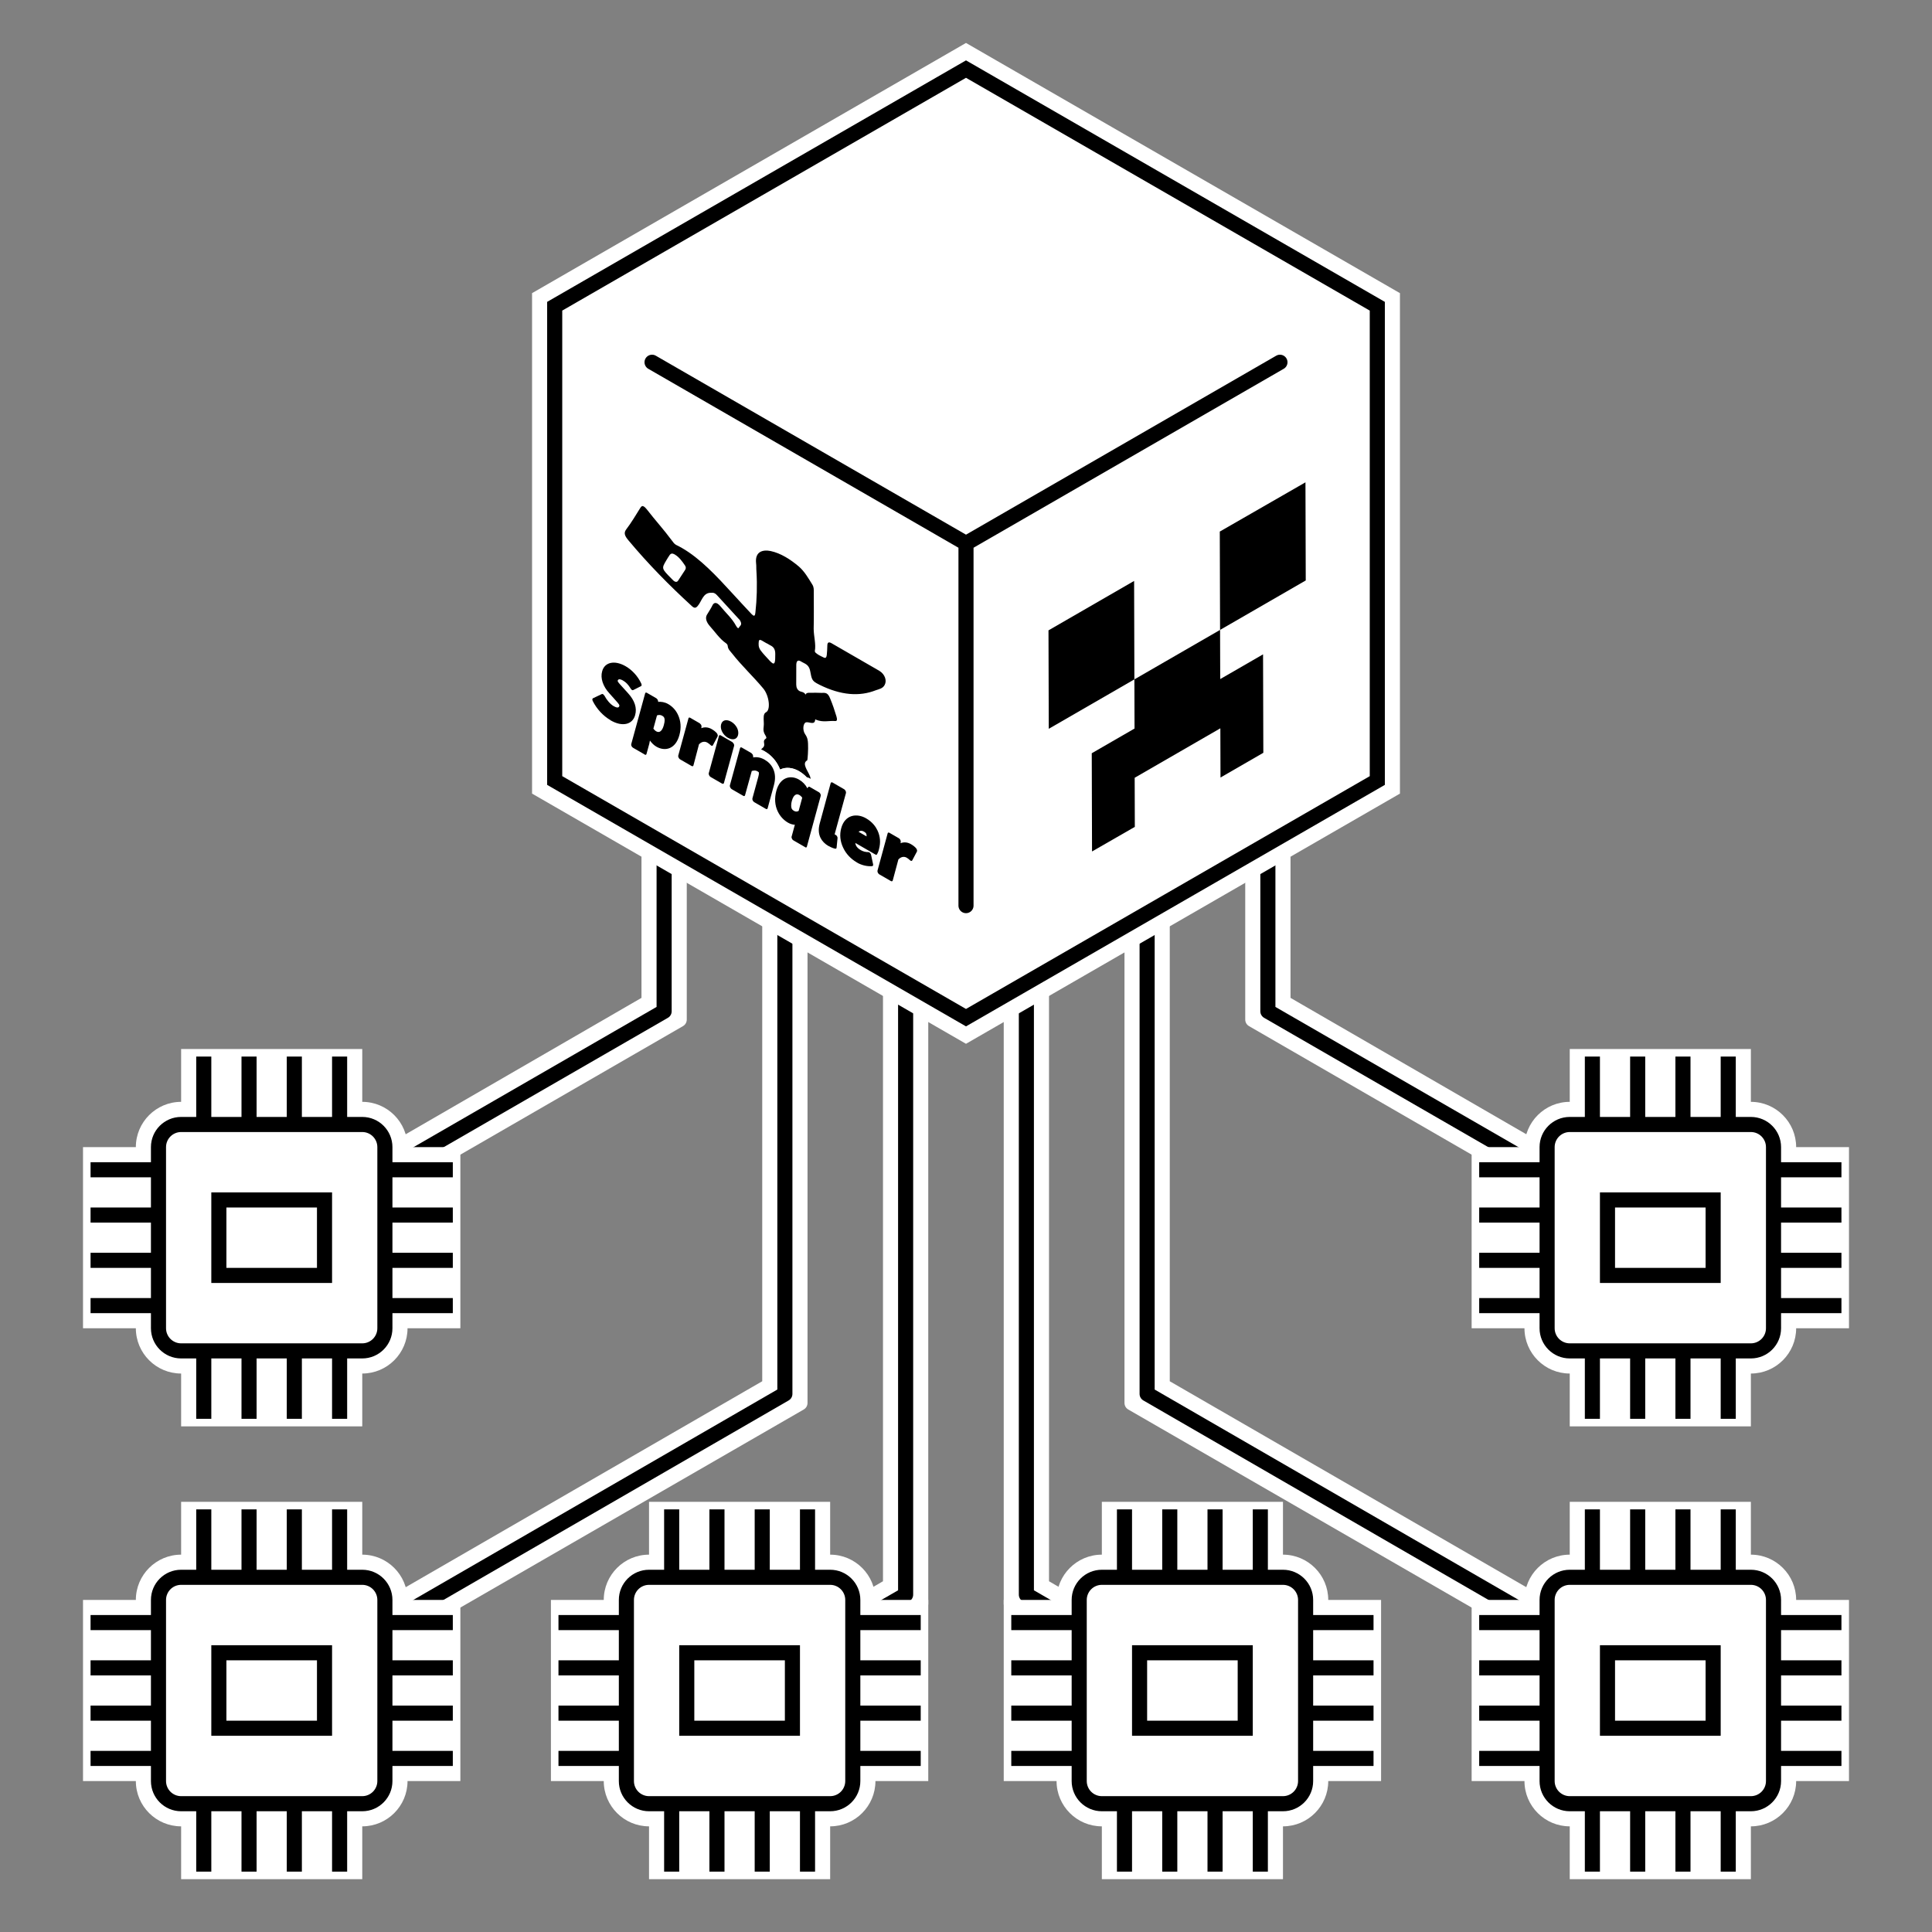 <svg 
  xmlns="http://www.w3.org/2000/svg" width="256" height="256" 
  xmlns:xlink="http://www.w3.org/1999/xlink">
  <rect width="100%" height="100%" fill="#808080" stroke="none"/>
  <path fill="#FFF" stroke="#FFF" stroke-width="2" stroke-miterlimit="10" d="M99 225.7L97 222.3 118 210.1 118 64 122 64 122 212.5z" stroke-linecap="round" stroke-linejoin="round"/>
  <path fill="#FFF" stroke="#FFF" stroke-width="2" stroke-miterlimit="10" d="M37 225.7L35 222.3 102 183.6 102 64 106 64 106 185.9z" stroke-linecap="round" stroke-linejoin="round"/>
  <path fill="#FFF" stroke="#FFF" stroke-width="2" stroke-miterlimit="10" d="M37 165.7L35 162.3 86 132.8 86 64 90 64 90 135.1zM157 225.7L134 212.5 134 64 138 64 138 210.1 159 222.3z" stroke-linecap="round" stroke-linejoin="round"/>
  <path fill="#FFF" stroke="#FFF" stroke-width="2" stroke-miterlimit="10" d="M219 225.7L150 185.9 150 64 154 64 154 183.6 221 222.3z" stroke-linecap="round" stroke-linejoin="round"/>
  <path fill="#FFF" stroke="#FFF" stroke-width="2" stroke-miterlimit="10" d="M219 165.7L166 135.1 166 64 170 64 170 132.8 221 162.3z" stroke-linecap="round" stroke-linejoin="round"/>
  <path fill="none" stroke="#000" stroke-width="2" stroke-miterlimit="10" d="M120 64L120 211.3 98 224" stroke-linecap="round" stroke-linejoin="round"/>
  <path fill="none" stroke="#000" stroke-width="2" stroke-miterlimit="10" d="M104 64L104 184.7 36 224" stroke-linecap="round" stroke-linejoin="round"/>
  <path fill="none" stroke="#000" stroke-width="2" stroke-miterlimit="10" d="M88 64L88 134 36 164M136 64L136 211.3 158 224" stroke-linecap="round" stroke-linejoin="round"/>
  <path fill="none" stroke="#000" stroke-width="2" stroke-miterlimit="10" d="M152 64L152 184.7 220 224" stroke-linecap="round" stroke-linejoin="round"/>
  <path fill="none" stroke="#000" stroke-width="2" stroke-miterlimit="10" d="M168 64L168 134 220 164" stroke-linecap="round" stroke-linejoin="round"/>
  <path fill="#FFF" stroke="#FFF" stroke-width="2" stroke-miterlimit="10" d="M12 225H60V229H12zM12 231H60V235H12zM12 213H60V217H12zM12 219H60V223H12z"/>
  <path fill="#FFF" stroke="#FFF" stroke-width="2" stroke-miterlimit="10" d="M37 200H41V248H37zM43 200H47V248H43zM25 200H29V248H25zM31 200H35V248H31z"/>
  <g fill="#FFF">
    <path d="M24,241c-2.757,0-5-2.243-5-5v-24c0-2.757,2.243-5,5-5h24c2.757,0,5,2.243,5,5v24c0,2.757-2.243,5-5,5H24 z"/>
    <path d="M48,208c2.206,0,4,1.794,4,4v24c0,2.206-1.794,4-4,4H24c-2.206,0-4-1.794-4-4v-24c0-2.206,1.794-4,4-4H48 M48,206H24c-3.309,0-6,2.691-6,6v24c0,3.309,2.691,6,6,6h24c3.309,0,6-2.691,6-6v-24C54,208.691,51.309,206,48,206L48,206z"/>
  </g>
  <g fill="#FFF">
    <path d="M27 217H45V231H27z"/>
    <path d="M44,218v12H28v-12H44 M46,216h-2H28h-2v2v12v2h2h16h2v-2v-12V216L46,216z"/>
  </g>
  <path fill="none" stroke="#000" stroke-width="2" stroke-miterlimit="10" d="M12 227L60 227M12 233L60 233M12 215L60 215M12 221L60 221M39 248L39 200M45 248L45 200M27 248L27 200M33 248L33 200"/>
  <path fill="#FFF" d="M24,239c-1.654,0-3-1.346-3-3v-24c0-1.654,1.346-3,3-3h24c1.654,0,3,1.346,3,3v24c0,1.654-1.346,3-3,3H24 z"/>
  <path d="M48,210c1.103,0,2,0.897,2,2v24c0,1.103-0.897,2-2,2H24c-1.103,0-2-0.897-2-2v-24c0-1.103,0.897-2,2-2H48 M48,208H24 c-2.209,0-4,1.791-4,4v24c0,2.209,1.791,4,4,4h24c2.209,0,4-1.791,4-4v-24C52,209.791,50.209,208,48,208L48,208z"/>
  <g>
    <path d="M42,220v8H30v-8H42 M44,218h-2H30h-2v2v8v2h2h12h2v-2v-8V218L44,218z"/>
  </g>
  <g>
    <path fill="#FFF" stroke="#FFF" stroke-width="2" stroke-miterlimit="10" d="M12 165H60V169H12zM12 171H60V175H12zM12 153H60V157H12zM12 159H60V163H12z"/>
    <path fill="#FFF" stroke="#FFF" stroke-width="2" stroke-miterlimit="10" d="M37 140H41V188H37zM43 140H47V188H43zM25 140H29V188H25zM31 140H35V188H31z"/>
    <g fill="#FFF">
      <path d="M24,181c-2.757,0-5-2.243-5-5v-24c0-2.757,2.243-5,5-5h24c2.757,0,5,2.243,5,5v24c0,2.757-2.243,5-5,5H24 z"/>
      <path d="M48,148c2.206,0,4,1.794,4,4v24c0,2.206-1.794,4-4,4H24c-2.206,0-4-1.794-4-4v-24c0-2.206,1.794-4,4-4H48 M48,146H24c-3.309,0-6,2.691-6,6v24c0,3.309,2.691,6,6,6h24c3.309,0,6-2.691,6-6v-24C54,148.691,51.309,146,48,146L48,146z"/>
    </g>
    <g fill="#FFF">
      <path d="M27 157H45V171H27z"/>
      <path d="M44,158v12H28v-12H44 M46,156h-2H28h-2v2v12v2h2h16h2v-2v-12V156L46,156z"/>
    </g>
    <path fill="none" stroke="#000" stroke-width="2" stroke-miterlimit="10" d="M12 167L60 167M12 173L60 173M12 155L60 155M12 161L60 161M39 188L39 140M45 188L45 140M27 188L27 140M33 188L33 140"/>
    <path fill="#FFF" d="M24,179c-1.654,0-3-1.346-3-3v-24c0-1.654,1.346-3,3-3h24c1.654,0,3,1.346,3,3v24c0,1.654-1.346,3-3,3H24 z"/>
    <path d="M48,150c1.103,0,2,0.897,2,2v24c0,1.103-0.897,2-2,2H24c-1.103,0-2-0.897-2-2v-24c0-1.103,0.897-2,2-2H48 M48,148H24 c-2.209,0-4,1.791-4,4v24c0,2.209,1.791,4,4,4h24c2.209,0,4-1.791,4-4v-24C52,149.791,50.209,148,48,148L48,148z"/>
    <g>
      <path d="M42,160v8H30v-8H42 M44,158h-2H30h-2v2v8v2h2h12h2v-2v-8V158L44,158z"/>
    </g>
  </g>
  <g>
    <path fill="#FFF" stroke="#FFF" stroke-width="2" stroke-miterlimit="10" d="M74 225H122V229H74zM74 231H122V235H74zM74 213H122V217H74zM74 219H122V223H74z"/>
    <path fill="#FFF" stroke="#FFF" stroke-width="2" stroke-miterlimit="10" d="M99 200H103V248H99zM105 200H109V248H105zM87 200H91V248H87zM93 200H97V248H93z"/>
    <g fill="#FFF">
      <path d="M86,241c-2.757,0-5-2.243-5-5v-24c0-2.757,2.243-5,5-5h24c2.757,0,5,2.243,5,5v24c0,2.757-2.243,5-5,5H86 z"/>
      <path d="M110,208c2.206,0,4,1.794,4,4v24c0,2.206-1.794,4-4,4H86c-2.206,0-4-1.794-4-4v-24c0-2.206,1.794-4,4-4 H110 M110,206H86c-3.309,0-6,2.691-6,6v24c0,3.309,2.691,6,6,6h24c3.309,0,6-2.691,6-6v-24C116,208.691,113.309,206,110,206 L110,206z"/>
    </g>
    <g fill="#FFF">
      <path d="M89 217H107V231H89z"/>
      <path d="M106,218v12H90v-12H106 M108,216h-2H90h-2v2v12v2h2h16h2v-2v-12V216L108,216z"/>
    </g>
    <path fill="none" stroke="#000" stroke-width="2" stroke-miterlimit="10" d="M74 227L122 227M74 233L122 233M74 215L122 215M74 221L122 221M101 248L101 200M107 248L107 200M89 248L89 200M95 248L95 200"/>
    <path fill="#FFF" d="M86,239c-1.654,0-3-1.346-3-3v-24c0-1.654,1.346-3,3-3h24c1.654,0,3,1.346,3,3v24c0,1.654-1.346,3-3,3H86 z"/>
    <path d="M110,210c1.103,0,2,0.897,2,2v24c0,1.103-0.897,2-2,2H86c-1.103,0-2-0.897-2-2v-24c0-1.103,0.897-2,2-2H110 M110,208H86 c-2.209,0-4,1.791-4,4v24c0,2.209,1.791,4,4,4h24c2.209,0,4-1.791,4-4v-24C114,209.791,112.209,208,110,208L110,208z"/>
    <g>
      <path d="M104,220v8H92v-8H104 M106,218h-2H92h-2v2v8v2h2h12h2v-2v-8V218L106,218z"/>
    </g>
  </g>
  <g>
    <path fill="#FFF" stroke="#FFF" stroke-width="2" stroke-miterlimit="10" d="M134 225H182V229H134zM134 231H182V235H134zM134 213H182V217H134zM134 219H182V223H134z"/>
    <path fill="#FFF" stroke="#FFF" stroke-width="2" stroke-miterlimit="10" d="M159 200H163V248H159zM165 200H169V248H165zM147 200H151V248H147zM153 200H157V248H153z"/>
    <g fill="#FFF">
      <path d="M146,241c-2.757,0-5-2.243-5-5v-24c0-2.757,2.243-5,5-5h24c2.757,0,5,2.243,5,5v24c0,2.757-2.243,5-5,5 H146z"/>
      <path d="M170,208c2.206,0,4,1.794,4,4v24c0,2.206-1.794,4-4,4h-24c-2.206,0-4-1.794-4-4v-24c0-2.206,1.794-4,4-4 H170 M170,206h-24c-3.309,0-6,2.691-6,6v24c0,3.309,2.691,6,6,6h24c3.309,0,6-2.691,6-6v-24C176,208.691,173.309,206,170,206 L170,206z"/>
    </g>
    <g fill="#FFF">
      <path d="M149 217H167V231H149z"/>
      <path d="M166,218v12h-16v-12H166 M168,216h-2h-16h-2v2v12v2h2h16h2v-2v-12V216L168,216z"/>
    </g>
    <path fill="none" stroke="#000" stroke-width="2" stroke-miterlimit="10" d="M134 227L182 227M134 233L182 233M134 215L182 215M134 221L182 221M161 248L161 200M167 248L167 200M149 248L149 200M155 248L155 200"/>
    <path fill="#FFF" d="M146,239c-1.654,0-3-1.346-3-3v-24c0-1.654,1.346-3,3-3h24c1.654,0,3,1.346,3,3v24c0,1.654-1.346,3-3,3 H146z"/>
    <path d="M170,210c1.103,0,2,0.897,2,2v24c0,1.103-0.897,2-2,2h-24c-1.103,0-2-0.897-2-2v-24c0-1.103,0.897-2,2-2H170 M170,208 h-24c-2.209,0-4,1.791-4,4v24c0,2.209,1.791,4,4,4h24c2.209,0,4-1.791,4-4v-24C174,209.791,172.209,208,170,208L170,208z"/>
    <g>
      <path d="M164,220v8h-12v-8H164 M166,218h-2h-12h-2v2v8v2h2h12h2v-2v-8V218L166,218z"/>
    </g>
  </g>
  <g>
    <path fill="#FFF" stroke="#FFF" stroke-width="2" stroke-miterlimit="10" d="M196 225H244V229H196zM196 231H244V235H196zM196 213H244V217H196zM196 219H244V223H196z"/>
    <path fill="#FFF" stroke="#FFF" stroke-width="2" stroke-miterlimit="10" d="M221 200H225V248H221zM227 200H231V248H227zM209 200H213V248H209zM215 200H219V248H215z"/>
    <g fill="#FFF">
      <path d="M208,241c-2.757,0-5-2.243-5-5v-24c0-2.757,2.243-5,5-5h24c2.757,0,5,2.243,5,5v24c0,2.757-2.243,5-5,5 H208z"/>
      <path d="M232,208c2.206,0,4,1.794,4,4v24c0,2.206-1.794,4-4,4h-24c-2.206,0-4-1.794-4-4v-24c0-2.206,1.794-4,4-4 H232 M232,206h-24c-3.309,0-6,2.691-6,6v24c0,3.309,2.691,6,6,6h24c3.309,0,6-2.691,6-6v-24C238,208.691,235.309,206,232,206 L232,206z"/>
    </g>
    <g fill="#FFF">
      <path d="M211 217H229V231H211z"/>
      <path d="M228,218v12h-16v-12H228 M230,216h-2h-16h-2v2v12v2h2h16h2v-2v-12V216L230,216z"/>
    </g>
    <path fill="none" stroke="#000" stroke-width="2" stroke-miterlimit="10" d="M196 227L244 227M196 233L244 233M196 215L244 215M196 221L244 221M223 248L223 200M229 248L229 200M211 248L211 200M217 248L217 200"/>
    <path fill="#FFF" d="M208,239c-1.654,0-3-1.346-3-3v-24c0-1.654,1.346-3,3-3h24c1.654,0,3,1.346,3,3v24c0,1.654-1.346,3-3,3 H208z"/>
    <path d="M232,210c1.103,0,2,0.897,2,2v24c0,1.103-0.897,2-2,2h-24c-1.103,0-2-0.897-2-2v-24c0-1.103,0.897-2,2-2H232 M232,208 h-24c-2.209,0-4,1.791-4,4v24c0,2.209,1.791,4,4,4h24c2.209,0,4-1.791,4-4v-24C236,209.791,234.209,208,232,208L232,208z"/>
    <g>
      <path d="M226,220v8h-12v-8H226 M228,218h-2h-12h-2v2v8v2h2h12h2v-2v-8V218L228,218z"/>
    </g>
  </g>
  <g>
    <path fill="#FFF" stroke="#FFF" stroke-width="2" stroke-miterlimit="10" d="M196 165H244V169H196zM196 171H244V175H196zM196 153H244V157H196zM196 159H244V163H196z"/>
    <path fill="#FFF" stroke="#FFF" stroke-width="2" stroke-miterlimit="10" d="M221 140H225V188H221zM227 140H231V188H227zM209 140H213V188H209zM215 140H219V188H215z"/>
    <g fill="#FFF">
      <path d="M208,181c-2.757,0-5-2.243-5-5v-24c0-2.757,2.243-5,5-5h24c2.757,0,5,2.243,5,5v24c0,2.757-2.243,5-5,5 H208z"/>
      <path d="M232,148c2.206,0,4,1.794,4,4v24c0,2.206-1.794,4-4,4h-24c-2.206,0-4-1.794-4-4v-24c0-2.206,1.794-4,4-4 H232 M232,146h-24c-3.309,0-6,2.691-6,6v24c0,3.309,2.691,6,6,6h24c3.309,0,6-2.691,6-6v-24C238,148.691,235.309,146,232,146 L232,146z"/>
    </g>
    <g fill="#FFF">
      <path d="M211 157H229V171H211z"/>
      <path d="M228,158v12h-16v-12H228 M230,156h-2h-16h-2v2v12v2h2h16h2v-2v-12V156L230,156z"/>
    </g>
    <path fill="none" stroke="#000" stroke-width="2" stroke-miterlimit="10" d="M196 167L244 167M196 173L244 173M196 155L244 155M196 161L244 161M223 188L223 140M229 188L229 140M211 188L211 140M217 188L217 140"/>
    <path fill="#FFF" d="M208,179c-1.654,0-3-1.346-3-3v-24c0-1.654,1.346-3,3-3h24c1.654,0,3,1.346,3,3v24c0,1.654-1.346,3-3,3 H208z"/>
    <path d="M232,150c1.103,0,2,0.897,2,2v24c0,1.103-0.897,2-2,2h-24c-1.103,0-2-0.897-2-2v-24c0-1.103,0.897-2,2-2H232 M232,148 h-24c-2.209,0-4,1.791-4,4v24c0,2.209,1.791,4,4,4h24c2.209,0,4-1.791,4-4v-24C236,149.791,234.209,148,232,148L232,148z"/>
    <g>
      <path d="M226,160v8h-12v-8H226 M228,158h-2h-12h-2v2v8v2h2h12h2v-2v-8V158L228,158z"/>
    </g>
  </g>
  <g>
    <g fill="#FFF">
      <path d="M71.5 104.6L71.5 39.4 128 6.8 184.5 39.4 184.5 104.6 128 137.2"/>
      <path d="M128,8l55.5,32v64L128,136l-55.5-32V40L128,8 M128,5.691L70.5,38.845v66.311l57.5,33.153l57.5-33.153 V38.845L128,5.691L128,5.691z"/>
    </g>
    <path fill="#FFF" stroke="#FFF" stroke-width="2" stroke-miterlimit="10" d="M126 72H130V120H126z" stroke-linecap="round" stroke-linejoin="round"/>
    <path fill="#FFF" stroke="#FFF" stroke-width="2" stroke-miterlimit="10" d="M126 72H130V120H126z" stroke-linecap="round" stroke-linejoin="round"/>
    <path fill="#FFF" stroke="#FFF" stroke-width="2" stroke-miterlimit="10" d="M146.8 36H150.8V84H146.8z" transform="rotate(60 148.786 59.996)" stroke-linecap="round" stroke-linejoin="round"/>
    <path fill="#FFF" stroke="#FFF" stroke-width="2" stroke-miterlimit="10" d="M83.2 58H131.2V62H83.2z" transform="rotate(30 107.217 59.994)" stroke-linecap="round" stroke-linejoin="round"/>
    <path fill="#FFF" d="M73.5 103.4L73.5 40.6 128 9.2 182.5 40.6 182.5 103.4 128 134.8"/>
    <path d="M128,10.309l53.5,30.847v61.689L128,133.691l-53.5-30.847V41.155L128,10.309 M128,8L72.5,40v64l55.5,32l55.5-32V40L128,8 L128,8z"/>
    <path fill="#FFF" stroke="#000" stroke-width="2" stroke-miterlimit="10" d="M128 72L128 120M128 72L128 120M128 72L169.6 48M128 72L86.4 48" stroke-linecap="round" stroke-linejoin="round"/>
  </g>
  <g>
    <defs>
      <path id="a" d="M77.8 96.7L77.9 57.6 122.5 83.3 122.4 122.4z"/>
    </defs>
    <clipPath id="b">
      <use xlink:href="#a" overflow="visible"/>
    </clipPath>
    <g clip-path="url(#b)">
      <path fill="#FFF" d="M102.525,108.201c-0.103,0.145-0.251,0.227-0.427,0.246c0.632,0.555,1.653,1.286,1.842,1.416 c0.017,0.013,0.034,0.025,0.052,0.038l0.012-0.044C103.423,109.433,102.914,108.866,102.525,108.201 M102.181,85.565 c-0.046-0.026-0.095-0.052-0.147-0.076l-0.421-0.244l-0.013,0.007l-0.421-0.243c-0.063-0.036-0.133-0.082-0.202-0.121 c-0.197-0.114-0.393-0.187-0.432,0.101c-0.033,0.37-0.085,0.759,0.278,1.233c0.166,0.235,0.364,0.438,0.529,0.629 c0.471,0.512,0.796,0.901,1.012,1.026c0.285,0.164,0.379-0.131,0.364-1.21C102.729,86.111,102.571,85.791,102.181,85.565 M89.169,75.667l-0.166-0.162c0.051-0.081,0.103-0.168,0.154-0.257c0.122-0.208,0.237-0.406,0.359-0.585 c0.058,0.048,0.121,0.106,0.191,0.184L89.169,75.667 M89.384,73.458c-0.288-0.166-0.495-0.122-0.632,0.058 c-0.167,0.242-0.314,0.487-0.462,0.732c-0.643,1.084-0.643,1.084,0.684,2.423l0.121,0.122 c0.101,0.114,0.196,0.194,0.284,0.245c0.206,0.119,0.371,0.072,0.483-0.11l0.899-1.376c0.096-0.15,0.186-0.333,0.001-0.624 c-0.395-0.588-0.796-1.114-1.307-1.423C89.432,73.487,89.408,73.472,89.384,73.458 M106.47,90.586l0.004-1.6 c0.101,0.499,0.24,1.05,0.564,1.568l-0.006-0.003C106.879,90.551,106.675,90.543,106.47,90.586 M104.097,72.689 c-0.779-0.45-1.552-0.756-2.3-0.909c-1.783-0.353-2.764,0.58-2.571,2.425l0.006,0.033c0.013,0.11,0.012,0.25,0.012,0.404 c0.006,0.172,0.005,0.371,0.024,0.594c0.092,1.493,0.068,2.972-0.063,4.504l-0.191-0.206 c-0.498-0.53-1.014-1.085-1.518-1.648l-0.013-0.015c-2.079-2.258-4.425-4.818-7.087-6.355 c-0.249-0.144-0.498-0.28-0.747-0.402l-0.051-0.074c-0.644-0.871-1.313-1.676-1.957-2.452 c-0.497-0.596-0.969-1.162-1.421-1.746l-0.019-0.026c-0.313-0.386-0.6-0.655-0.887-0.82 c-0.39-0.225-0.933-0.362-1.312,0.271c-0.128,0.19-0.25,0.392-0.373,0.593c-0.476,0.762-0.964,1.553-1.49,2.241 l-0.006,0.011c-0.109,0.157-0.449,0.615-0.266,1.463c0.164,0.749,0.617,1.348,0.941,1.727 c2.505,2.996,5.285,5.887,8.506,8.842c0.191,0.184,0.37,0.323,0.549,0.427c0.313,0.181,0.563,0.214,0.767,0.193l0.038,0.191 c0.101,0.41,0.342,1.042,0.935,1.723l0.025,0.029c0.172,0.195,0.344,0.404,0.535,0.632c0.434,0.529,0.912,1.114,1.479,1.596 c0.222,0.569,0.58,0.989,0.764,1.206l0.089,0.103c0.784,0.996,1.6,1.872,2.391,2.71c0.631,0.673,1.224,1.31,1.779,1.975 l0.019,0.026c0.051,0.066,0.172,0.342,0.216,0.69c0.037,0.352-0.033,0.517-0.059,0.539l-0.026,0.007 c-0.653,0.35-0.611,1.256-0.581,1.854l0.006,0.128l0,0.044c0.013,0.14,0,0.264-0.014,0.418 c-0.033,0.305-0.085,0.803,0.162,1.482c-0.141,0.264-0.155,0.579-0.118,0.88l-0.025,0.015 c-0.225,0.194-0.385,0.467-0.479,0.795c0.094,0.074,0.199,0.171,0.31,0.297c0.258,0.035,0.516,0.107,0.774,0.214 c0.043-0.063,0.094-0.121,0.153-0.171c0.167-0.139,0.314-0.282,0.245-0.667c-0.076-0.323,0.027-0.477,0.194-0.586 c0.122-0.069,0.16-0.157,0.001-0.418c-0.484-0.757-0.176-1.035-0.238-1.806c-0.024-0.55-0.08-1.097,0.285-1.29 c0.666-0.313,0.428-2.229-0.356-3.16c-1.332-1.599-2.818-2.964-4.137-4.645c-0.236-0.305-0.53-0.541-0.567-0.966 c0-0.169-0.121-0.305-0.242-0.39c-0.824-0.563-1.447-1.504-2.149-2.284c-0.484-0.559-0.604-1.091-0.36-1.494 c0.244-0.417,0.526-0.813,0.732-1.252c0.148-0.289,0.376-0.376,0.657-0.214c0.132,0.077,0.276,0.208,0.43,0.4 c0.694,0.857,1.479,1.523,2.033,2.54c0.069,0.121,0.157,0.252,0.236,0.298c0.058,0.033,0.113,0.022,0.154-0.073 c0.122-0.238,0.461-0.321,0.168-0.879c-0.044-0.107-0.121-0.181-0.204-0.258c-0.969-1.059-1.932-2.093-2.875-3.137 c-0.105-0.114-0.197-0.189-0.283-0.239c-0.211-0.122-0.385-0.087-0.631-0.083c-0.965,0.06-1.128,1.163-1.661,1.76 c-0.167,0.189-0.322,0.292-0.567,0.15c-0.076-0.044-0.161-0.111-0.258-0.208c-2.883-2.642-5.688-5.481-8.347-8.662 c-0.503-0.6-0.624-0.978-0.296-1.428c0.68-0.885,1.278-1.907,1.888-2.877c0.129-0.216,0.268-0.282,0.455-0.174 c0.111,0.064,0.24,0.191,0.396,0.385c1.083,1.404,2.269,2.699,3.345,4.158c0.145,0.205,0.313,0.424,0.515,0.541 c0.03,0.017,0.06,0.032,0.091,0.044c0.248,0.121,0.493,0.251,0.736,0.391c2.389,1.379,4.537,3.684,6.69,6.035 c0.771,0.857,1.549,1.674,2.321,2.508c0.159,0.179,0.291,0.316,0.396,0.377c0.161,0.093,0.259,0.004,0.295-0.397 c0.19-1.727,0.253-3.55,0.137-5.469c-0.037-0.367,0.002-0.697-0.048-1.071c-0.162-1.556,0.919-1.798,1.91-1.601 c0.667,0.141,1.331,0.411,1.998,0.797c0.582,0.335,1.166,0.758,1.757,1.26c0.752,0.655,1.255,1.533,1.79,2.4 c0.216,0.346,0.19,0.69,0.189,1.028c-0.005,1.599,0.029,3.221-0.014,4.798c-0.003,0.976,0.333,2.103,0.151,2.976 l0.044,0.165c0.163,0.157,0.334,0.276,0.508,0.376c0.212,0.123,0.427,0.217,0.635,0.32c0.288,0.137,0.358-0.072,0.397-0.329 c0.04-0.389,0.066-0.821,0.074-1.25c0.001-0.418,0.174-0.539,0.551-0.321l6.353,3.667c0.728,0.449,1.007,1.279,0.698,1.851 c-0.245,0.484-0.725,0.559-1.179,0.716c-2.145,0.849-4.606,0.684-7.442-0.718c-0.159-0.081-0.293-0.15-0.407-0.216 c-0.586-0.339-0.656-0.57-0.835-1.559c-0.11-0.608-0.376-0.854-0.673-1.025c-0.076-0.043-0.153-0.083-0.231-0.122 c-0.077-0.039-0.15-0.076-0.221-0.117c-0.029-0.017-0.058-0.034-0.086-0.053c-0.013-0.008-0.026-0.016-0.039-0.023 c-0.43-0.249-0.588,0.013-0.602,0.462l-0.007,2.436c-0.001,0.278-0.002,0.653,0.26,0.907 c0.051,0.054,0.104,0.094,0.157,0.125c0.091,0.052,0.184,0.078,0.277,0.104c0.096,0.026,0.191,0.052,0.286,0.106 c0.094,0.054,0.187,0.137,0.276,0.276c0.046-0.348,0.641-0.226,0.896-0.247c0.486-0.028,1.017,0.029,1.528,0.008 c0.131-0.001,0.246,0.026,0.35,0.086c0.184,0.106,0.33,0.315,0.46,0.654c0.336,0.797,0.603,1.604,0.843,2.397 c0.095,0.334,0.12,0.628-0.174,0.598c-0.844-0.068-1.574,0.208-2.52-0.168l-0.121-0.07c-0.041,0.866-0.788,0.31-1.216,0.408 c-0.384,0.087-0.508,1.007-0.126,1.573c0.332,0.47,0.362,0.819,0.386,1.237c0.049,0.771-0.057,2.201-0.102,2.227 c-0.769,0.394,0.08,1.375,0.359,2.096c0.037,0.095,0.075,0.23,0.109,0.386l0.998,0.576c-0.081-0.44-0.187-0.824-0.27-1.038 c-0.121-0.312-0.267-0.587-0.395-0.83l-0.038-0.066c0.205-0.175,0.244-0.513,0.291-1.331 c0.014-0.286,0.048-0.994,0.011-1.537c-0.019-0.407-0.061-1.145-0.608-2.034V96.95l0.154,0.03 c0.268,0.059,0.856,0.178,1.183-0.272c0.575,0.148,1.068,0.117,1.516,0.088c0.269-0.014,0.519-0.032,0.761-0.009 c0.614,0.061,1.069-0.456,0.702-1.733l-0.006-0.025c-0.203-0.661-0.444-1.425-0.761-2.225 c2.051,0.604,3.957,0.557,5.692-0.124c0.07-0.025,0.141-0.051,0.211-0.069c0.416-0.134,0.935-0.291,1.237-0.888 c0.29-0.568,0.279-1.331-0.039-2.109c-0.305-0.749-0.853-1.404-1.51-1.813l-0.032-0.019l-6.353-3.668 c-0.645-0.372-1.144-0.3-1.375,0.154c-0.012-0.147-0.018-0.275-0.018-0.4c0.022-1.068,0.019-2.165,0.015-3.217 c-0.005-0.539-0.003-1.067-0.001-1.595v-0.081c0.001-0.396,0.009-1.133-0.506-1.96l-0.127-0.199 c-0.535-0.881-1.146-1.881-2.07-2.687l-0.02-0.019C105.399,73.537,104.735,73.058,104.097,72.689"/>
      <path d="M101.178,85.01l0.421,0.243l0.013-0.007l0.421,0.244c0.053,0.024,0.102,0.049,0.147,0.076 c0.391,0.226,0.548,0.546,0.546,1.104c0.015,1.079-0.079,1.374-0.364,1.21c-0.216-0.125-0.541-0.514-1.012-1.026 c-0.166-0.191-0.363-0.394-0.529-0.629c-0.363-0.474-0.311-0.863-0.278-1.233c0.039-0.288,0.234-0.215,0.432-0.101 C101.045,84.929,101.115,84.974,101.178,85.01 M89.379,77.037c-0.088-0.05-0.183-0.131-0.284-0.245l-0.121-0.122 c-1.327-1.338-1.327-1.338-0.684-2.423c0.148-0.245,0.295-0.491,0.462-0.732c0.137-0.179,0.344-0.224,0.632-0.058 c0.023,0.014,0.047,0.029,0.072,0.045c0.511,0.309,0.912,0.835,1.307,1.423c0.185,0.29,0.095,0.474-0.001,0.624 l-0.899,1.376C89.75,77.109,89.584,77.156,89.379,77.037 M104.092,73.808c-0.667-0.386-1.332-0.656-1.998-0.797 c-0.991-0.197-2.072,0.045-1.91,1.601c0.05,0.374,0.011,0.705,0.048,1.071c0.117,1.919,0.054,3.742-0.137,5.469 c-0.036,0.402-0.134,0.49-0.295,0.397c-0.105-0.061-0.237-0.199-0.396-0.377c-0.771-0.834-1.549-1.651-2.321-2.508 c-2.153-2.351-4.301-4.655-6.69-6.035c-0.243-0.14-0.488-0.271-0.736-0.391c-0.031-0.012-0.061-0.027-0.091-0.044 c-0.202-0.117-0.371-0.335-0.515-0.541c-1.076-1.459-2.262-2.754-3.345-4.158c-0.155-0.194-0.284-0.321-0.396-0.385 c-0.187-0.108-0.326-0.042-0.455,0.174c-0.61,0.97-1.208,1.992-1.888,2.877c-0.328,0.451-0.207,0.829,0.296,1.428 c2.658,3.181,5.464,6.021,8.347,8.662c0.097,0.096,0.182,0.164,0.258,0.208c0.245,0.142,0.4,0.04,0.567-0.15 c0.532-0.597,0.695-1.701,1.661-1.76c0.246-0.004,0.42-0.039,0.631,0.083c0.086,0.05,0.178,0.125,0.283,0.239 c0.943,1.044,1.906,2.078,2.875,3.137c0.083,0.077,0.16,0.151,0.204,0.258c0.292,0.558-0.046,0.642-0.168,0.879 c-0.041,0.095-0.096,0.106-0.154,0.073c-0.079-0.046-0.167-0.177-0.236-0.298c-0.554-1.017-1.338-1.683-2.033-2.54 c-0.153-0.192-0.297-0.324-0.43-0.4c-0.281-0.162-0.509-0.075-0.657,0.214c-0.206,0.439-0.488,0.835-0.732,1.252 c-0.245,0.403-0.124,0.935,0.36,1.494c0.702,0.78,1.325,1.72,2.149,2.284c0.121,0.085,0.242,0.221,0.242,0.39 c0.037,0.426,0.331,0.661,0.567,0.966c1.319,1.68,2.805,3.045,4.137,4.645c0.784,0.93,1.022,2.846,0.356,3.16 c-0.365,0.193-0.309,0.74-0.285,1.29c0.062,0.771-0.246,1.049,0.238,1.806c0.159,0.261,0.121,0.349-0.001,0.418 c-0.167,0.11-0.27,0.264-0.194,0.586c0.069,0.385-0.078,0.528-0.245,0.667c-0.059,0.05-0.109,0.107-0.153,0.171 c0.157,0.065,0.314,0.143,0.471,0.233c1.028,0.594,1.595,1.442,1.887,2.052c0.057,0.121,0.108,0.247,0.159,0.364 c0.762-0.375,1.683-0.263,2.493,0.205c0.383,0.221,0.734,0.504,1.046,0.832c0.128,0.022,0.262,0.07,0.403,0.151l0.123,0.071 c-0.035-0.156-0.072-0.291-0.109-0.386c-0.279-0.72-1.127-1.702-0.359-2.096c0.045-0.026,0.151-1.456,0.102-2.227 c-0.024-0.418-0.055-0.767-0.386-1.237c-0.382-0.566-0.258-1.486,0.126-1.573c0.429-0.098,1.175,0.458,1.216-0.408 l0.121,0.07c0.946,0.377,1.675,0.1,2.52,0.168c0.294,0.03,0.269-0.263,0.174-0.598c-0.24-0.793-0.507-1.601-0.843-2.397 c-0.13-0.338-0.276-0.548-0.46-0.654c-0.104-0.06-0.219-0.087-0.35-0.086c-0.512,0.021-1.042-0.036-1.528-0.008 c-0.256,0.021-0.851-0.102-0.896,0.247c-0.089-0.14-0.182-0.222-0.276-0.276c-0.094-0.055-0.19-0.081-0.286-0.106 c-0.093-0.026-0.186-0.052-0.277-0.104c-0.053-0.031-0.106-0.071-0.157-0.125c-0.262-0.254-0.261-0.628-0.26-0.907 l0.007-2.436c0.014-0.449,0.171-0.71,0.602-0.462c0.013,0.007,0.026,0.015,0.039,0.023c0.028,0.019,0.057,0.036,0.086,0.053 c0.07,0.041,0.144,0.078,0.221,0.117c0.078,0.039,0.156,0.079,0.231,0.122c0.297,0.172,0.563,0.417,0.673,1.025 c0.179,0.989,0.249,1.22,0.835,1.559c0.114,0.066,0.249,0.136,0.407,0.216c2.835,1.402,5.297,1.567,7.442,0.718 c0.454-0.157,0.934-0.232,1.179-0.716c0.309-0.571,0.03-1.401-0.698-1.851l-6.353-3.667 c-0.377-0.218-0.55-0.097-0.551,0.321c-0.008,0.429-0.034,0.862-0.074,1.25c-0.039,0.257-0.11,0.466-0.397,0.329 c-0.208-0.104-0.422-0.198-0.635-0.32c-0.173-0.1-0.345-0.219-0.508-0.376l-0.044-0.165c0.182-0.873-0.154-2-0.151-2.976 c0.043-1.577,0.009-3.199,0.014-4.798c0.001-0.337,0.027-0.682-0.189-1.028c-0.535-0.867-1.038-1.745-1.79-2.4 C105.258,74.566,104.674,74.143,104.092,73.808"/>
      <path fill="#FFF" d="M105.878,105.316v0.007c-0.293-0.169-0.709-0.072-0.942,0.756c-0.175,0.627-0.086,0.943-0.029,1.071 c0.032,0.048,0.083,0.166,0.287,0.283c0.204,0.118,0.39,0.152,0.633,0.013l0.472-1.748 C106.191,105.534,106.057,105.419,105.878,105.316 M87.746,94.84c-0.204-0.118-0.421-0.141-0.69-0.046l-0.478,1.745 l-0.007,0.003c0.102,0.147,0.243,0.28,0.396,0.368c0.422,0.243,0.787-0.06,0.994-0.823c0.174-0.597,0.105-0.88,0.048-0.994 C87.988,95.054,87.944,94.955,87.746,94.84 M114.479,110.193c-0.268-0.155-0.518-0.145-0.716,0.021l1.06,0.612 c0.013-0.132,0-0.257-0.038-0.345C114.721,110.349,114.581,110.252,114.479,110.193 M93.035,101.421l0.478-1.782 l0.013-0.021L93.035,101.421 M94.15,102.947c-0.077-0.044-0.146-0.136-0.191-0.228c-0.051-0.096-0.057-0.194-0.044-0.268 l1.351-4.931c0.026-0.109,0.122-0.142,0.23-0.08l1.552,0.896l0.178,0.213c0.051,0.103,0.063,0.191,0.05,0.272l-1.351,4.93 c-0.032,0.099-0.122,0.143-0.243,0.073l0.013,0.015L94.15,102.947 M87.214,92.998c0.384-0.028,0.851,0.021,1.335,0.3 c0.556,0.321,1.002,0.806,1.282,1.401c0.388,0.813,0.462,1.744,0.197,2.693c-0.504,1.891-1.912,2.203-3.048,1.547 c-0.319-0.185-0.606-0.46-0.861-0.813l-0.071,0.356v0.022l-0.387,1.415c-0.033,0.099-0.123,0.135-0.244,0.065l0.007-0.011 l-1.539-0.888c-0.077-0.044-0.153-0.125-0.198-0.217c-0.05-0.103-0.063-0.198-0.044-0.268l1.842-6.719 c0.026-0.11,0.122-0.143,0.23-0.08l1.271,0.734l0.166,0.184l0.063,0.243V92.998 M104.422,109.01 c-0.587-0.339-1.059-0.854-1.358-1.475c-0.4-0.827-0.462-1.781-0.19-2.763c0.491-1.803,1.899-2.107,2.984-1.48 c0.485,0.28,0.849,0.652,1.128,1.159l0.109-0.158c0.039-0.059,0.116-0.073,0.211-0.017l1.207,0.696 c0.083,0.048,0.153,0.132,0.198,0.224c0.044,0.1,0.057,0.188,0.038,0.264l-1.835,6.73c-0.026,0.103-0.122,0.135-0.23,0.073 v-0.015l-1.564-0.903c-0.07-0.041-0.147-0.122-0.179-0.206c-0.038-0.096-0.076-0.206-0.05-0.272l0.4-1.466v-0.022 l0.039-0.095C105.029,109.272,104.709,109.176,104.422,109.01 M113.514,114.274l0.006-0.011 c-0.785-0.453-1.417-1.126-1.785-1.913c-0.414-0.849-0.507-1.755-0.268-2.616c0.491-1.803,2.065-2.012,3.297-1.3 c0.85,0.49,1.282,1.13,1.499,1.593c0.375,0.775,0.443,1.637,0.204,2.499c-0.059,0.275-0.181,0.557-0.264,0.685 c-0.045,0.055-0.122,0.069-0.211,0.018l-2.663-1.537c0.019,0.15,0.057,0.276,0.12,0.393 c0.121,0.209,0.325,0.401,0.606,0.563c0.313,0.181,0.639,0.266,1.029,0.263c0.03,0.002,0.067,0.015,0.105,0.037 c0.034,0.02,0.068,0.047,0.099,0.082c0.064,0.066,0.121,0.166,0.134,0.253l0.265,1.233c0.031,0.136-0.02,0.238-0.11,0.253 C114.945,114.828,114.185,114.661,113.514,114.274 M92.928,96.487c0.441-0.179,0.928-0.133,1.368,0.121 c0.307,0.177,0.504,0.335,0.683,0.534c0.108,0.136,0.166,0.338,0.107,0.437l-0.624,1.176 c-0.042,0.077-0.13,0.089-0.22,0.038c-0.021-0.012-0.041-0.027-0.061-0.046c-0.166-0.147-0.281-0.25-0.466-0.357 c-0.134-0.078-0.606-0.277-1.094,0.235l-0.737,2.801c-0.032,0.099-0.122,0.142-0.243,0.072l-1.539-0.888 c-0.07-0.041-0.147-0.136-0.178-0.221c-0.064-0.103-0.064-0.198-0.051-0.271l1.351-4.93c0.02-0.114,0.122-0.143,0.23-0.08 l1.271,0.734l0.179,0.198c0.044,0.099,0.063,0.184,0.05,0.257L92.928,96.487 M99.785,100.358 c0.416-0.062,0.934-0.042,1.534,0.305c0.511,0.295,0.88,0.685,1.116,1.174c0.305,0.632,0.341,1.373,0.115,2.204 l-0.833,3.062c-0.026,0.103-0.122,0.142-0.23,0.08l-1.551-0.896c-0.083-0.048-0.153-0.14-0.198-0.231 s-0.057-0.194-0.038-0.264l0.782-2.863c0.123-0.436,0.066-0.594,0.066-0.594c-0.02-0.019-0.064-0.066-0.166-0.125 c-0.243-0.14-0.435-0.14-0.767-0.053l-0.892,3.218c-0.026,0.103-0.122,0.143-0.23,0.08l-1.545-0.892 c-0.077-0.044-0.141-0.133-0.191-0.229c-0.051-0.095-0.057-0.194-0.044-0.268l1.351-4.93c0.026-0.11,0.122-0.143,0.23-0.08 l1.271,0.733l0.178,0.198l0.063,0.243L99.785,100.358 M119.328,111.729c0.442-0.179,0.928-0.133,1.368,0.122 c0.3,0.173,0.498,0.331,0.683,0.534c0.121,0.143,0.172,0.342,0.12,0.444l-0.624,1.175c-0.042,0.078-0.13,0.09-0.224,0.036 c-0.021-0.012-0.043-0.028-0.064-0.047c-0.166-0.147-0.274-0.247-0.453-0.35c-0.14-0.081-0.606-0.277-1.094,0.235 l-0.75,2.793c-0.032,0.099-0.122,0.143-0.243,0.072l0.006,0.004l-1.545-0.892c-0.077-0.044-0.147-0.136-0.198-0.232 c-0.038-0.088-0.057-0.194-0.038-0.264l1.344-4.934c0.026-0.109,0.122-0.142,0.23-0.08l1.264,0.73 c0.07,0.041,0.134,0.114,0.179,0.198c0.051,0.103,0.07,0.188,0.063,0.265L119.328,111.729 M81.297,93.557 c0.3,0.173,0.683,0.329,0.767-0.005c0.039-0.11,0-0.206-0.483-0.742l-0.835-0.938c-0.854-0.926-1.216-2.024-0.958-2.918 c0.323-1.225,1.661-1.51,3.11-0.674c0.875,0.505,1.633,1.34,2.072,2.291c0.076,0.162,0.063,0.316-0.033,0.349l-1.031,0.521 c-0.048,0.028-0.108,0.02-0.168-0.015c-0.06-0.034-0.119-0.096-0.163-0.177c-0.325-0.533-0.625-0.845-1.027-1.077 c-0.185-0.107-0.606-0.314-0.697,0.016c-0.032,0.106,0.077,0.25,0.573,0.787l0.083,0.092l0.714,0.787 c0.88,0.964,1.209,1.955,0.938,2.908c-0.168,0.601-0.565,1.003-1.129,1.141c-0.608,0.149-1.336,0-2.134-0.461l0.006-0.011 c-0.97-0.561-1.832-1.484-2.359-2.545c-0.076-0.154-0.069-0.319,0.027-0.359l1.172-0.558 c0.045-0.026,0.109-0.018,0.179,0.022l0.166,0.184C80.41,92.78,80.869,93.31,81.297,93.557 M109.798,112.114 c-0.498-0.288-0.862-0.659-1.084-1.111c-0.261-0.554-0.291-1.174-0.09-1.911l1.447-5.33 c0.039-0.095,0.135-0.135,0.243-0.073l1.545,0.892c0.07,0.041,0.147,0.136,0.191,0.228s0.063,0.191,0.044,0.268 l-1.473,5.366l-0.02,0.128l0.096,0.041c0.017,0.006,0.033,0.014,0.049,0.023c0.056,0.032,0.112,0.085,0.161,0.165 c0.058,0.092,0.083,0.188,0.07,0.268l-0.125,1.25c-0.013,0.095-0.071,0.15-0.154,0.139 c-0.147-0.019-0.454-0.101-0.888-0.351L109.798,112.114 M96.46,97.77c-0.345-0.199-0.625-0.501-0.791-0.846 c-0.153-0.316-0.196-0.657-0.119-0.943c0.155-0.579,0.712-0.713,1.338-0.352c0.338,0.195,0.606,0.489,0.784,0.835 c0.152,0.323,0.196,0.672,0.119,0.95c-0.155,0.572-0.711,0.706-1.331,0.349V97.77 M96.892,94.514 c-1.072-0.619-2.007-0.358-2.272,0.643c-0.045,0.15-0.065,0.323-0.072,0.495c-0.077-0.052-0.16-0.1-0.249-0.151 c-0.351-0.203-0.715-0.325-1.073-0.355c-0.191-0.213-0.364-0.342-0.498-0.42l-1.271-0.733 c-0.447-0.258-0.843-0.208-1.055,0.097c-0.458-0.809-1.108-1.479-1.855-1.91c-0.357-0.207-0.735-0.343-1.112-0.399 c-0.14-0.147-0.293-0.265-0.446-0.354l-1.073-0.619c-0.038-0.14-0.089-0.279-0.152-0.418l-0.006-0.019 c-0.623-1.344-1.662-2.51-2.856-3.199c-1.903-1.099-3.605-0.7-4.051,0.946c-0.22,0.792-0.12,1.717,0.268,2.646l-1.198,0.565 c-0.48,0.215-0.54,1.011-0.126,1.83c0.687,1.374,1.771,2.58,2.977,3.313l0.121,0.077c0.696,0.402,1.367,0.62,1.974,0.647 l-0.161,0.59c-0.097,0.37-0.015,0.858,0.226,1.343c0.229,0.463,0.573,0.853,0.95,1.07l1.379,0.796l0.153,0.103 c0.549,0.317,1.016,0.183,1.178-0.334l0.219-0.814l0.167,0.104c0.664,0.383,1.412,0.55,2.09,0.383l0.102,0.228 c0.223,0.452,0.573,0.845,0.931,1.051l1.539,0.889c0.542,0.313,1.016,0.183,1.171-0.331l0.013-0.029l0.148-0.561 c-0.078,0.374,0.004,0.833,0.22,1.281c0.229,0.47,0.586,0.875,0.957,1.088l1.545,0.892c0.096,0.056,0.185,0.093,0.275,0.115 c0.121,0.04,0.242,0.052,0.345,0.037c0.191,0.243,0.415,0.445,0.632,0.57l1.545,0.892c0.269,0.155,0.517,0.196,0.722,0.138 c0.204,0.302,0.459,0.544,0.721,0.695l1.545,0.892c0.223,0.129,0.438,0.181,0.622,0.161 c0.175-0.019,0.324-0.102,0.427-0.246c0.388,0.665,0.898,1.231,1.479,1.655l-0.012,0.044l-0.033,0.12 c-0.064,0.228-0.091,0.616,0.15,1.211c0.203,0.514,0.592,0.988,1.007,1.228l1.411,0.814l0.153,0.104 c0.543,0.313,1.036,0.157,1.171-0.367l0.355-1.301c0.325,0.503,0.822,1.077,1.588,1.52l0.172,0.084 c0.53,0.284,0.895,0.362,1.08,0.381c0.198,0.026,0.365-0.018,0.499-0.124c0.497,0.699,1.128,1.291,1.843,1.733l0.121,0.077 c0.684,0.395,1.431,0.621,2.115,0.641c0.235,0.415,0.554,0.753,0.88,0.941l1.539,0.889l0.051,0.029 c0.523,0.28,0.972,0.143,1.12-0.36l0.711-2.632c0.122-0.099,0.211-0.106,0.243-0.102c0.032,0.019,0.064,0.044,0.153,0.125 l0.013,0.015c0.102,0.088,0.21,0.165,0.313,0.224c0.473,0.273,0.908,0.208,1.101-0.173l0.624-1.168l0.026-0.043 c0.238-0.539-0.021-1.475-0.583-2.122l-0.032-0.041c-0.325-0.357-0.645-0.607-1.084-0.861 c-0.352-0.203-0.722-0.329-1.074-0.355c-0.159-0.173-0.332-0.324-0.511-0.427l-1.264-0.73 c-0.454-0.262-0.85-0.204-1.056,0.111c-0.363-0.613-1-1.43-2.028-2.023c-0.645-0.372-1.341-0.554-1.987-0.508l0.252-0.927 c0.084-0.341,0.021-0.804-0.188-1.255l-0.063-0.14c-0.242-0.448-0.574-0.816-0.918-1.015l-1.545-0.892 c-0.517-0.299-0.984-0.187-1.158,0.279l-0.02,0.077l-0.316,1.147c-0.095-0.092-0.197-0.166-0.306-0.229l-0.085-0.049 l-0.998-0.576l-0.123-0.071c-0.141-0.081-0.275-0.129-0.403-0.151c-0.313-0.328-0.663-0.611-1.046-0.832 c-0.811-0.468-1.731-0.581-2.493-0.205c-0.051-0.117-0.102-0.243-0.159-0.364c-0.292-0.61-0.859-1.458-1.887-2.052 c-0.157-0.09-0.314-0.168-0.471-0.233c-0.258-0.107-0.516-0.179-0.774-0.214c-0.111-0.125-0.216-0.223-0.31-0.297 c-0.074-0.059-0.142-0.103-0.201-0.137l-0.824-0.476c0.13-0.564,0.029-1.269-0.282-1.941l-0.051-0.096 C98.04,95.449,97.505,94.868,96.892,94.514"/>
      <path d="M97.047,98.337l-1.552-0.896c-0.108-0.063-0.205-0.03-0.23,0.08l-1.351,4.931c-0.013,0.073-0.007,0.172,0.044,0.268 c0.044,0.092,0.114,0.184,0.191,0.228l1.545,0.892l-0.013-0.015c0.122,0.07,0.211,0.026,0.243-0.073l1.351-4.93 c0.013-0.081,0-0.169-0.05-0.272L97.047,98.337 M86.966,96.911c-0.153-0.088-0.293-0.221-0.396-0.368l0.007-0.003 l0.478-1.745c0.269-0.095,0.486-0.072,0.69,0.046c0.198,0.114,0.243,0.213,0.262,0.254c0.057,0.114,0.126,0.396-0.048,0.994 C87.753,96.851,87.388,97.154,86.966,96.911 M88.549,93.298c-0.485-0.28-0.952-0.329-1.335-0.3v-0.037l-0.063-0.243 l-0.166-0.184l-1.271-0.734c-0.109-0.063-0.205-0.03-0.23,0.08L83.642,98.6c-0.019,0.07-0.006,0.165,0.044,0.268 c0.044,0.092,0.121,0.173,0.198,0.217l1.539,0.888l-0.007,0.011c0.121,0.07,0.211,0.034,0.244-0.065l0.387-1.415v-0.022 l0.071-0.356c0.255,0.353,0.542,0.629,0.861,0.813c1.136,0.656,2.544,0.344,3.048-1.547 c0.265-0.949,0.191-1.881-0.197-2.693C89.551,94.104,89.105,93.619,88.549,93.298 M105.194,107.435 c-0.204-0.118-0.255-0.235-0.287-0.283c-0.057-0.128-0.146-0.444,0.029-1.071c0.232-0.828,0.648-0.926,0.942-0.756v-0.007 c0.179,0.103,0.313,0.218,0.421,0.383l-0.472,1.748C105.584,107.586,105.398,107.553,105.194,107.435 M105.858,103.292 c-1.085-0.627-2.493-0.322-2.984,1.48c-0.271,0.982-0.21,1.937,0.19,2.763c0.299,0.621,0.771,1.136,1.358,1.475 c0.287,0.166,0.607,0.263,0.907,0.274l-0.039,0.095v0.022l-0.4,1.466c-0.026,0.066,0.012,0.176,0.05,0.272 c0.032,0.084,0.109,0.166,0.179,0.206l1.564,0.903v0.015c0.108,0.063,0.205,0.03,0.23-0.073l1.835-6.73 c0.02-0.077,0.007-0.165-0.038-0.264c-0.044-0.092-0.115-0.176-0.198-0.224l-1.207-0.696 c-0.096-0.056-0.172-0.042-0.211,0.017l-0.109,0.158C106.707,103.943,106.343,103.571,105.858,103.292 M113.762,110.214 c0.199-0.165,0.448-0.175,0.716-0.021c0.102,0.059,0.243,0.155,0.306,0.288c0.038,0.088,0.05,0.212,0.038,0.345 L113.762,110.214 M114.765,108.434c-1.232-0.711-2.806-0.503-3.297,1.3c-0.239,0.861-0.146,1.768,0.268,2.616 c0.369,0.786,1,1.459,1.785,1.913l-0.006,0.011c0.67,0.387,1.431,0.554,2.064,0.494c0.09-0.015,0.141-0.117,0.11-0.253 l-0.265-1.233c-0.013-0.088-0.07-0.188-0.134-0.253c-0.03-0.035-0.064-0.062-0.099-0.082 c-0.038-0.022-0.075-0.035-0.105-0.037c-0.391,0.003-0.716-0.083-1.029-0.263c-0.281-0.162-0.485-0.354-0.606-0.563 c-0.063-0.117-0.102-0.243-0.12-0.393l2.663,1.537c0.089,0.052,0.166,0.038,0.211-0.018c0.083-0.128,0.206-0.41,0.264-0.685 c0.239-0.861,0.171-1.724-0.204-2.499C116.047,109.563,115.614,108.924,114.765,108.434 M94.295,96.608 c-0.44-0.254-0.926-0.3-1.368-0.121l0.026-0.19c0.013-0.074-0.006-0.158-0.05-0.257l-0.179-0.198l-1.271-0.734 c-0.108-0.063-0.211-0.034-0.23,0.08l-1.351,4.93c-0.013,0.073-0.013,0.168,0.051,0.271c0.031,0.084,0.108,0.18,0.178,0.221 l1.539,0.888c0.121,0.07,0.211,0.026,0.243-0.072l0.737-2.801c0.487-0.513,0.96-0.313,1.094-0.235 c0.186,0.107,0.3,0.21,0.466,0.357c0.02,0.019,0.041,0.034,0.061,0.046c0.09,0.052,0.178,0.04,0.22-0.038l0.624-1.176 c0.058-0.099,0.001-0.301-0.107-0.437C94.8,96.943,94.602,96.786,94.295,96.608 M101.319,100.663 c-0.6-0.346-1.118-0.366-1.534-0.305l0.019-0.128l-0.063-0.243l-0.178-0.198l-1.271-0.733 c-0.108-0.063-0.205-0.03-0.23,0.08l-1.351,4.93c-0.013,0.073-0.007,0.172,0.044,0.268c0.051,0.096,0.115,0.184,0.191,0.229 l1.545,0.892c0.109,0.063,0.205,0.023,0.23-0.08l0.892-3.218c0.333-0.087,0.524-0.087,0.767,0.053 c0.102,0.059,0.146,0.107,0.166,0.125c0,0,0.057,0.158-0.066,0.594l-0.782,2.863c-0.02,0.07-0.007,0.172,0.038,0.264 s0.114,0.184,0.198,0.231l1.551,0.896c0.108,0.063,0.205,0.023,0.23-0.08l0.833-3.062c0.226-0.832,0.19-1.572-0.115-2.204 C102.199,101.348,101.83,100.958,101.319,100.663 M120.696,111.851c-0.44-0.254-0.926-0.3-1.368-0.122l0.026-0.19 c0.006-0.077-0.013-0.162-0.063-0.265c-0.044-0.084-0.108-0.158-0.179-0.198l-1.264-0.73c-0.108-0.063-0.205-0.03-0.23,0.08 l-1.344,4.934c-0.02,0.07,0,0.176,0.038,0.264c0.051,0.096,0.121,0.188,0.198,0.232l1.545,0.892l-0.006-0.004 c0.121,0.07,0.211,0.026,0.243-0.072l0.75-2.793c0.488-0.512,0.954-0.316,1.094-0.235c0.179,0.103,0.287,0.202,0.453,0.35 c0.021,0.019,0.043,0.035,0.064,0.047c0.094,0.054,0.182,0.042,0.224-0.036l0.624-1.175c0.052-0.103,0.001-0.301-0.12-0.444 C121.194,112.182,120.997,112.024,120.696,111.851 M82.898,88.279c-1.45-0.836-2.787-0.551-3.11,0.674 c-0.258,0.894,0.103,1.992,0.958,2.918l0.835,0.938c0.484,0.537,0.522,0.632,0.483,0.742 c-0.084,0.334-0.467,0.178-0.767,0.005c-0.428-0.247-0.887-0.776-1.211-1.383L79.92,91.99 c-0.07-0.041-0.134-0.048-0.179-0.022l-1.172,0.558c-0.096,0.04-0.103,0.205-0.027,0.359 c0.528,1.062,1.389,1.985,2.359,2.545l-0.006,0.011c0.798,0.461,1.526,0.61,2.134,0.461c0.563-0.138,0.961-0.54,1.129-1.141 c0.271-0.953-0.058-1.944-0.938-2.908l-0.714-0.787l-0.083-0.092c-0.497-0.537-0.605-0.68-0.573-0.787 c0.091-0.33,0.512-0.123,0.697-0.016c0.402,0.232,0.702,0.544,1.027,1.077c0.044,0.081,0.104,0.143,0.163,0.177 c0.06,0.035,0.121,0.042,0.168,0.015l1.031-0.521c0.096-0.033,0.109-0.187,0.033-0.349 C84.531,89.619,83.772,88.784,82.898,88.279 M111.859,104.581l-1.545-0.892c-0.108-0.063-0.205-0.022-0.243,0.073 l-1.447,5.33c-0.201,0.737-0.17,1.357,0.09,1.911c0.222,0.452,0.586,0.824,1.084,1.111l0.013-0.007 c0.434,0.25,0.741,0.332,0.888,0.351c0.083,0.011,0.141-0.044,0.154-0.139l0.125-1.25c0.013-0.081-0.012-0.176-0.07-0.268 c-0.049-0.079-0.105-0.132-0.161-0.165c-0.017-0.009-0.033-0.017-0.049-0.023l-0.096-0.041l0.02-0.128l1.473-5.366 c0.02-0.077,0-0.176-0.044-0.268S111.93,104.622,111.859,104.581 M96.889,95.629c-0.626-0.361-1.183-0.227-1.338,0.352 c-0.077,0.286-0.034,0.627,0.119,0.943c0.165,0.345,0.445,0.646,0.791,0.846v-0.007c0.62,0.357,1.176,0.223,1.331-0.349 c0.078-0.278,0.034-0.627-0.119-0.95C97.495,96.118,97.227,95.824,96.889,95.629"/>
    </g>
  </g>
  <g>
    <defs>
      <path id="c" d="M139 116.1L138.9 83.5 173 63.9 173.1 96.5z"/>
    </defs>
    <clipPath id="d">
      <use xlink:href="#c" overflow="visible"/>
    </clipPath>
    <g clip-path="url(#d)">
      <path d="M150.276,76.977l-11.346,6.55l0.037,13.044l11.345-6.55L150.276,76.977 M172.98,63.869l-11.352,6.554l0.037,13.044 l-11.352,6.554l0.019,6.515l-5.669,3.273l0.037,13.044l5.67-3.273l-0.019-6.522l11.352-6.554l0.019,6.522l5.676-3.277 l-0.037-13.044l-5.676,3.277l-0.019-6.515l11.352-6.554L172.98,63.869"/>
    </g>
  </g>
</svg>
